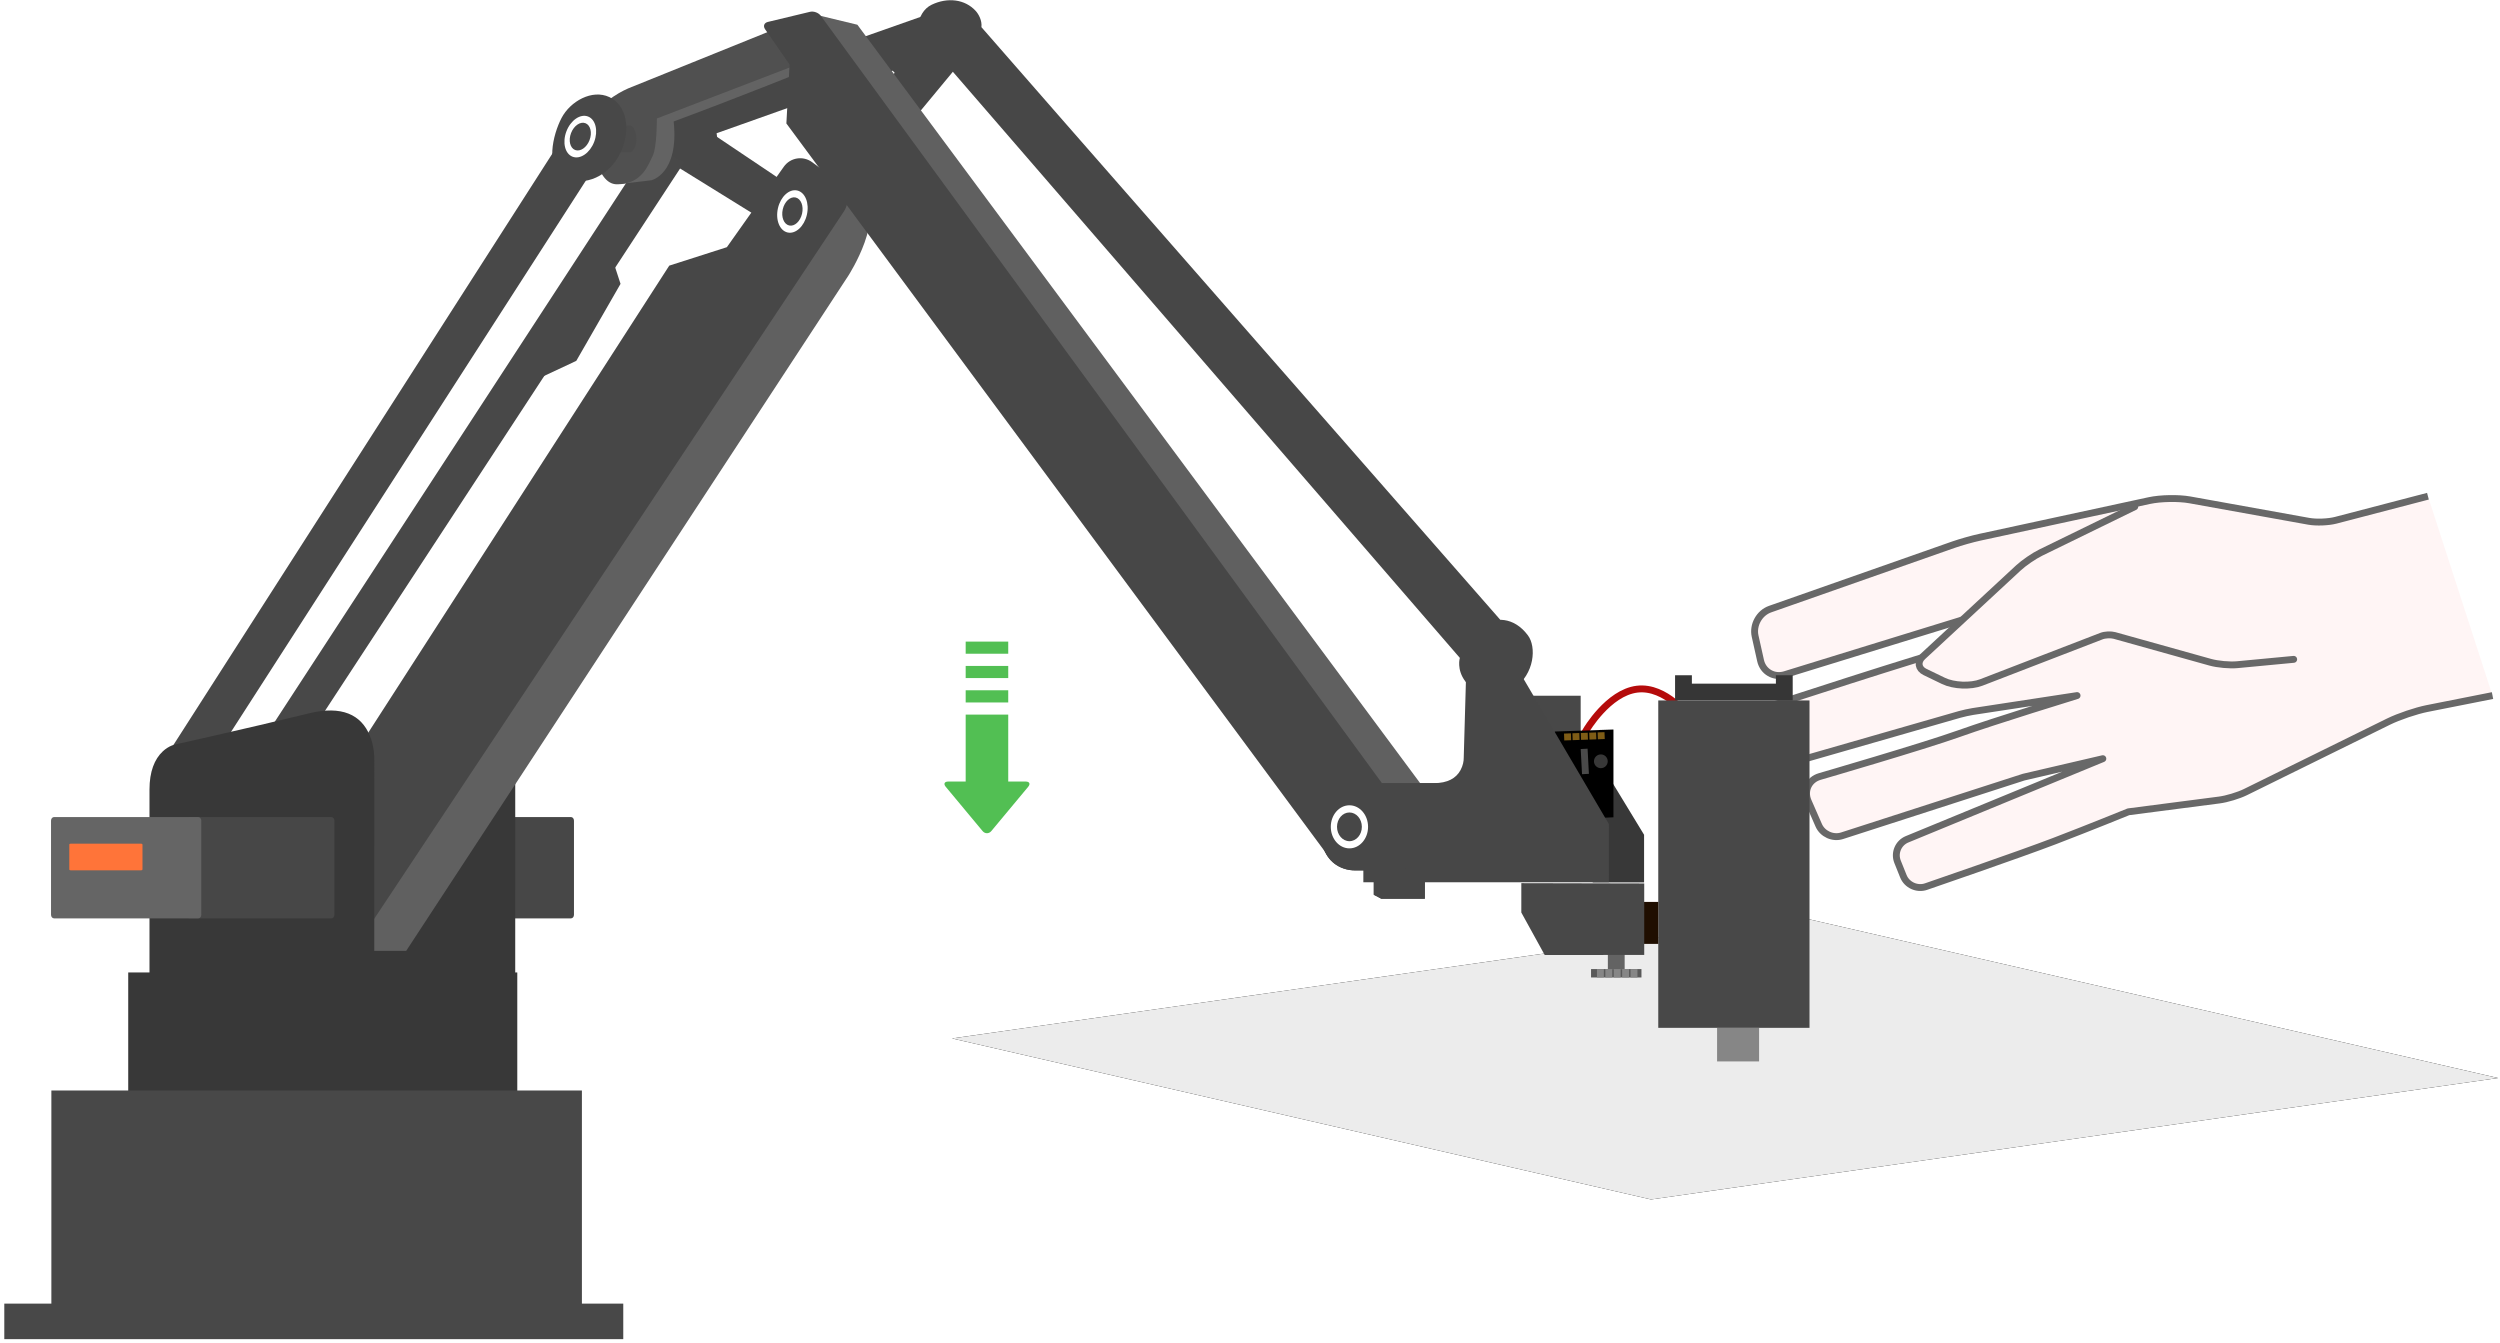 <?xml version="1.0" encoding="UTF-8" standalone="no"?>
<svg width="363px" height="195px" viewBox="0 0 363 195" version="1.1" xmlns="http://www.w3.org/2000/svg" xmlns:xlink="http://www.w3.org/1999/xlink">
    <!-- Generator: Sketch 43.1 (39012) - http://www.bohemiancoding.com/sketch -->
    <title>Drag_laser down</title>
    <desc>Created with Sketch.</desc>
    <defs>
        <polygon id="path-1" points="139.3 155.823 262.576 140.337 363.646 165.486 240.37 180.972"></polygon>
        <filter x="0.0%" y="0.0%" width="100.0%" height="100.0%" filterUnits="objectBoundingBox" id="filter-2">
            <feOffset dx="0" dy="0" in="SourceAlpha" result="shadowOffsetOuter1"></feOffset>
            <feColorMatrix values="0 0 0 0 0   0 0 0 0 0   0 0 0 0 0  0 0 0 0.5 0" type="matrix" in="shadowOffsetOuter1"></feColorMatrix>
        </filter>
    </defs>
    <g id="YCH-WORKS" stroke="none" stroke-width="1" fill="none" fill-rule="evenodd">
        <g id="写字作图_插入文字" transform="translate(-1814, -1116)">
            <g id="Popout_tips_laser-head-down" transform="translate(1689, 1029)">
                <g id="Drag_laser-down" transform="translate(124, 80)">
                    <g>
                        <g id="drag-uArm">
                            <g id="paper" transform="translate(251.473, 160.655) rotate(-1) translate(-251.473, -160.655) ">
                                <use fill="black" fill-opacity="1" filter="url(#filter-2)" xlink:href="#path-1"></use>
                                <use fill="#ECECEC" fill-rule="evenodd" xlink:href="#path-1"></use>
                            </g>
                            <g id="Group-30" transform="translate(182.075, 101) scale(-1, 1) translate(-182.075, -101) translate(0.575, 0)">
                                <g id="Group" transform="translate(0.062, 0.913)">
                                    <path d="M288.827,166.137 C289.24,166.203 289.727,166.276 290.286,166.355 C291.881,166.579 293.735,166.803 295.826,167.013 C301.798,167.611 308.484,167.969 315.725,167.969 C322.965,167.969 329.649,167.645 335.62,167.104 C337.711,166.915 339.563,166.712 341.158,166.509 C341.717,166.438 342.203,166.372 342.616,166.313 C342.864,166.277 343.033,166.251 343.12,166.237 L343.558,165.722 L343.558,150.615 L342.86,150.125 C342.775,150.156 341.12,148.611 340.61,148.702 C339.729,148.86 338.979,148.082 337.296,148.23 C332.464,148.655 291.895,148.859 291.025,148.702 C290.521,148.612 288.77,150.16 288.689,150.13 L287.987,150.615 L287.893,165.537 L288.322,166.054 C288.41,166.069 288.579,166.098 288.827,166.137 Z" id="Path-12" fill="#666666" fill-rule="nonzero"></path>
                                    <rect id="Rectangle-12" fill="#383838" x="287.403" y="147.287" width="56.492" height="20.631"></rect>
                                    <path d="M355.054,195.373 L355.054,164.427 L278.02,164.427 L278.02,195.373 L272.015,195.373 L272.015,200.531 L361.889,200.531 L361.889,195.373 L355.054,195.373 Z" id="Combined-Shape" fill="#484848"></path>
                                    <path d="M279.172,138.915 C279.172,139.203 279.367,139.436 279.607,139.436 L300.234,139.436 C300.475,139.436 300.669,139.203 300.669,138.915 L300.669,125.243 C300.669,124.955 300.475,124.722 300.234,124.722 L279.607,124.722 C279.367,124.722 279.172,124.955 279.172,125.243 L279.172,138.915 Z" id="Path-18-Copy" fill="#474747" fill-rule="nonzero"></path>
                                    <path d="M320.342,147.848 C320.342,146.906 320.342,148.973 320.342,145.205 L320.342,134.841 L320.342,120.934 C320.342,118.325 319.614,116.505 318.409,115.383 C317.99,114.992 317.544,114.716 317.097,114.534 C316.827,114.423 316.613,114.368 316.483,114.349 C316.429,114.336 316.289,114.305 316.086,114.26 C315.747,114.185 315.354,114.098 314.912,113.999 C313.647,113.716 312.238,113.398 310.721,113.051 C306.385,112.062 302.05,111.047 298.004,110.062 C297.727,109.994 297.452,109.927 297.179,109.86 C292.419,108.695 289.604,110.056 288.346,113.104 C288.047,113.829 287.861,114.601 287.766,115.383 C287.702,115.909 287.687,116.368 287.699,116.727 C287.702,116.795 287.702,147.848 287.702,147.848 L320.342,147.848 Z" id="Path-17-Copy" fill="#383838" fill-rule="nonzero"></path>
                                    <path d="M9.977,78.136 L23.359,81.629 C24.43,81.909 26.183,81.976 27.269,81.781 L44.552,78.667 C46.18,78.374 48.806,78.419 50.437,78.772 L75.048,84.096 C76.13,84.33 77.845,84.814 78.896,85.183 L105.489,94.529 C107.055,95.079 108.032,96.833 107.671,98.449 L106.878,102.005 C106.518,103.62 104.942,104.533 103.356,104.044 L71.87,94.335 L56.638,95.525 C56.638,95.525 69.928,97.773 77.007,99.681 C84.087,101.589 105.477,108.613 105.477,108.613 C107.049,109.127 108.084,110.861 107.787,112.486 L107.301,115.152 C107.005,116.777 105.467,117.721 103.884,117.267 L77.964,109.818 C77.435,109.667 76.56,109.475 76.025,109.393 L60.924,107.084 C60.924,107.084 72.913,110.765 78.108,112.623 C83.303,114.48 98.292,118.839 98.292,118.839 C99.878,119.304 100.629,120.903 99.962,122.426 L98.431,125.923 C97.879,127.185 96.373,127.867 95.053,127.441 L68.672,118.925 L57.18,116.247 L85.606,127.952 C86.882,128.477 87.5,129.94 86.986,131.22 L86.143,133.319 C85.63,134.598 84.15,135.269 82.847,134.819 C82.847,134.819 69.305,130.167 64.192,128.208 C59.08,126.25 53.463,123.96 53.463,123.96 L40.267,122.247 C39.171,122.104 37.471,121.589 36.486,121.104 L15.709,110.87 C14.222,110.137 11.7,109.283 10.074,108.961 L0.6,107.084" id="Path-2" stroke="#686868" fill="#FFF5F5" stroke-linejoin="round"></path>
                                    <path d="M312.615,144.151 L303.534,144.151 L239.329,46.11 C239.329,46.11 233.613,37.253 237.613,34.139 C241.613,31.024 245.833,31.175 245.833,31.175 L306.371,124.586 L312.615,144.151 Z" id="Path-6" fill="#606060"></path>
                                    <path d="M236.009,135.543 L251.401,140.587 L313.049,59.365 L312.706,50.585 L320.852,38.825 C321.793,37.466 321.434,35.625 320.047,34.713 L316.056,32.086 C314.67,31.174 312.754,31.509 311.763,32.852 L236.009,135.543 Z" id="Combined-Shape" fill="#474747" fill-rule="nonzero" transform="translate(278.693, 86.08) rotate(-70) translate(-278.693, -86.08) "></path>
                                    <g id="Group-7" transform="translate(245.355, 25.72) rotate(6) translate(-245.355, -25.72) translate(221.355, 9.72)" fill-rule="nonzero">
                                        <path d="M28.634,21.867 L28.101,22.981 L26.066,21.807 L23.716,22.384 L12.063,9.594 L4.817,4.173 L0.528,7.655 L22.083,28.75 C22.147,29.372 23.867,31.91 26.93,31.843 C27.633,31.828 28.808,31.199 29.147,29.708 C29.2,29.476 29.358,29.309 29.404,29.2 L29.202,29.434 L46.161,16.288 L39.298,12.961 L28.634,21.867 Z" id="Path-20" fill="#474747"></path>
                                        <path d="M4.12,0.241 L2.27,4.92 L8.484,10.802 L10.629,7.986 L37.006,14.346 L36.926,17.207 C36.926,17.207 45.276,18.126 47.144,16.952 C48.741,15.948 45.504,10.29 45.504,10.29 L42.293,9.329 L4.12,0.241 Z" id="Path-21" fill="#474747"></path>
                                        <path d="M43.498,14.301 C43.747,14.331 44.087,14.405 44.417,14.543 C44.885,14.739 45.121,14.982 45.121,15.27 C45.121,16.091 44.839,16.359 43.417,17.013 C43.083,17.167 43.083,17.167 42.749,17.322 C42.39,17.487 42.39,17.487 42.032,17.653 C39.238,18.946 36.285,20.332 33.36,21.717 C32.337,22.202 31.389,22.652 30.542,23.057 C30.246,23.198 29.527,23.542 29.478,23.565 L29.876,24.023 C29.671,23.747 28.207,21.81 26.448,21.861 C24.43,21.919 23.865,22.661 23.725,22.731 L24.269,22.674 L12.502,10.552 C12.398,10.462 12.285,10.346 12.171,10.189 C11.851,9.748 11.786,9.339 12.076,8.933 C12.206,8.75 12.377,8.637 12.591,8.578 C12.828,8.512 13.099,8.516 13.355,8.566 C13.424,8.579 13.47,8.591 13.488,8.597 L43.498,14.301 Z M13.552,7.542 C13.152,7.465 12.728,7.458 12.314,7.573 C11.88,7.694 11.506,7.94 11.23,8.326 C10.635,9.16 10.774,10.036 11.331,10.803 C11.501,11.038 11.672,11.212 11.797,11.316 L23.158,22.985 L23.423,23.257 L23.762,23.087 C23.85,23.043 24.032,22.969 24.292,22.893 C25.056,22.668 25.901,22.605 26.761,22.802 C27.364,22.941 27.907,23.193 28.387,23.528 C28.653,23.713 28.882,23.911 29.073,24.107 C29.184,24.221 29.256,24.306 29.286,24.346 L29.541,24.69 L29.927,24.505 C29.975,24.482 29.975,24.482 30.204,24.373 C30.517,24.223 30.692,24.139 30.989,23.998 C31.835,23.594 32.781,23.144 33.804,22.66 C36.726,21.275 39.676,19.891 42.468,18.599 C42.825,18.434 42.825,18.434 43.183,18.269 C43.517,18.115 43.517,18.115 43.851,17.961 C45.608,17.152 46.161,16.628 46.161,15.27 C46.161,14.467 45.63,13.921 44.818,13.581 C44.381,13.398 43.954,13.306 43.654,13.271 L13.743,7.588 C13.749,7.586 13.663,7.564 13.552,7.542 Z" id="Path-22" fill="#474747"></path>
                                        <path d="M29.4,26.794 C29.4,25.067 28.436,23.667 27.246,23.667 C26.055,23.667 25.091,25.067 25.091,26.794 C25.091,28.522 26.055,29.922 27.246,29.922 C28.436,29.922 29.4,28.522 29.4,26.794 Z M25.809,26.794 C25.809,25.643 26.452,24.709 27.246,24.709 C28.039,24.709 28.682,25.643 28.682,26.794 C28.682,27.946 28.039,28.88 27.246,28.88 C26.452,28.88 25.809,27.946 25.809,26.794 Z" id="Oval-2-Copy" fill="#FFFFFF" transform="translate(27.246, 26.794) rotate(-19) translate(-27.246, -26.794) "></path>
                                    </g>
                                    <polygon id="Path-4" fill="#484848" transform="translate(297.281, 76.537) rotate(-11) translate(-297.281, -76.537) " points="272.739 23.989 316.176 130.34 321.824 130.412 278.048 22.663"></polygon>
                                    <polygon id="Path-5" fill="#484848" transform="translate(279.733, 52.541) rotate(-7) translate(-279.733, -52.541) " points="275.38 41.58 273.105 46.45 278.12 58.331 286.362 63.503"></polygon>
                                    <path d="M272.721,32.823 L267.94,32.262 C267.94,32.262 263.889,31.356 264.696,23.725 C254.807,20.058 245.097,16.124 245.097,16.124 L246.042,13.75 L267.94,20.696 L268.909,26.434 L272.721,32.823 Z" id="Path-11" fill="#636363"></path>
                                    <path d="M246.772,15.314 L269.551,15.314 C269.551,15.314 274.046,15.387 275.695,17.526 C277.344,19.666 279.187,26.429 276.269,27.609 C272.807,29.009 270.892,26.582 269.889,25.721 C268.885,24.861 267.296,20.923 267.296,20.923 L244.46,21.319 L246.772,15.314 Z" id="Rectangle-14" fill="#505050" transform="translate(261.132, 21.675) rotate(22) translate(-261.132, -21.675) "></path>
                                    <path d="M270.898,24.312 L278.629,24.312 L278.629,28.18 L270.898,28.18 C270.898,28.18 270.102,27.748 270.102,26.246 C270.102,24.744 270.898,24.312 270.898,24.312 Z" id="Rectangle-10" fill="#4C4C4C"></path>
                                    <g id="Group-9" transform="translate(304.469, 68.296) rotate(-8) translate(-304.469, -68.296) translate(275.969, 14.796)">
                                        <polygon id="Path-4" fill="#484848" points="4.248 8.687 49.445 106.645 56.083 106.717 10.489 7.36"></polygon>
                                        <path d="M7.932,14.7 C11.134,14.7 12.151,9.712 12.021,6.983 C11.892,4.254 9.783,1.302 7.016,1.306 C4.25,1.309 2.134,4.191 2.134,7.93 C2.134,11.669 4.73,14.7 7.932,14.7 Z" id="Oval-4" fill="#484848" transform="translate(7.083, 8.003) rotate(-17) translate(-7.083, -8.003) "></path>
                                        <path d="M10.593,7.89 C10.593,6.163 9.628,4.763 8.438,4.763 C7.248,4.763 6.283,6.163 6.283,7.89 C6.283,9.617 7.248,11.018 8.438,11.018 C9.628,11.018 10.593,9.617 10.593,7.89 Z M7.001,7.89 C7.001,6.739 7.644,5.805 8.438,5.805 C9.231,5.805 9.874,6.739 9.874,7.89 C9.874,9.042 9.231,9.975 8.438,9.975 C7.644,9.975 7.001,9.042 7.001,7.89 Z" id="Oval-2-Copy-4" fill="#FFFFFF" fill-rule="nonzero" transform="translate(8.438, 7.89) rotate(-13) translate(-8.438, -7.89) "></path>
                                    </g>
                                    <polygon id="Path-7" fill="#606060" points="245.085 7.972 238.023 9.678 152.044 125.547 162.517 125.547"></polygon>
                                    <path d="M163.895,130.039 L176.279,133.699 L243.409,19.681 L242.054,11.219 L245.053,5.752 C245.321,5.264 245.096,4.81 244.546,4.738 L238.303,3.917 C237.755,3.845 237.087,4.172 236.813,4.643 L163.895,130.039 Z" id="Combined-Shape" fill="#474747" fill-rule="nonzero" transform="translate(204.53, 68.803) rotate(6) translate(-204.53, -68.803) "></path>
                                    <path d="M340.808,147.65 C340.808,146.708 340.808,148.775 340.808,145.007 L340.808,134.643 L340.808,120.736 C340.808,118.127 340.08,116.307 338.875,115.185 C338.456,114.794 338.01,114.518 337.563,114.336 C337.293,114.225 337.079,114.17 336.949,114.151 C336.895,114.138 336.755,114.107 336.552,114.062 C336.213,113.987 335.82,113.9 335.378,113.801 C334.113,113.518 332.704,113.2 331.187,112.853 C326.852,111.864 322.516,110.849 318.47,109.864 C318.193,109.796 317.918,109.729 317.646,109.662 C312.885,108.497 310.07,109.858 308.812,112.906 C308.513,113.631 308.327,114.403 308.232,115.185 C308.168,115.711 308.153,116.17 308.165,116.529 C308.168,116.597 308.168,147.65 308.168,147.65 L340.808,147.65 Z" id="Path-17" fill="#383838" fill-rule="nonzero"></path>
                                    <path d="M313.959,138.915 C313.959,139.203 314.154,139.436 314.394,139.436 L335.021,139.436 C335.262,139.436 335.456,139.203 335.456,138.915 L335.456,125.243 C335.456,124.955 335.262,124.722 335.021,124.722 L314.394,124.722 C314.154,124.722 313.959,124.955 313.959,125.243 L313.959,138.915 Z" id="Path-18-Copy" fill="#474747" fill-rule="nonzero"></path>
                                    <path d="M333.286,138.915 C333.286,139.203 333.483,139.436 333.727,139.436 L354.663,139.436 C354.907,139.436 355.105,139.203 355.105,138.915 L355.105,125.243 C355.105,124.955 354.907,124.722 354.663,124.722 L333.727,124.722 C333.483,124.722 333.286,124.955 333.286,125.243 L333.286,138.915 Z" id="Path-18" fill="#656565" fill-rule="nonzero"></path>
                                    <path d="M341.823,132.321 C341.823,132.397 341.919,132.458 342.038,132.458 L352.237,132.458 C352.356,132.458 352.452,132.397 352.452,132.321 L352.452,128.727 C352.452,128.651 352.356,128.59 352.237,128.59 L342.038,128.59 C341.919,128.59 341.823,128.651 341.823,128.727 L341.823,132.321 Z" id="Path-18" fill="#FF7439" fill-rule="nonzero"></path>
                                    <polygon id="Path-10" fill="#383838" points="131.257 134.209 123.793 134.209 123.793 127.296 130.689 115.959"></polygon>
                                    <polygon id="Path-8" fill="#484848" points="142.567 107.104 132.999 107.104 132.999 125.554"></polygon>
                                    <path d="M132.578,109.479 C132.578,109.479 127.651,105.529 123.548,106.554 C119.444,107.579 117.938,113.136 117.938,113.136" id="Line" stroke="#B50B0B" stroke-linecap="square" transform="translate(125.258, 109.76) rotate(21) translate(-125.258, -109.76) "></path>
                                    <polyline id="pCB" fill="#000000" points="136.767 112.304 128.24 112.011 128.24 124.758 136.767 125.147"></polyline>
                                    <rect id="Rectangle-55" fill="#4A4A4A" transform="translate(132.399, 116.648) rotate(3) translate(-132.399, -116.648) " x="131.899" y="114.819" width="1" height="3.657"></rect>
                                    <ellipse id="Oval-8" fill="#383838" cx="130.07" cy="116.627" rx="1" ry="1"></ellipse>
                                    <g id="Group-5" transform="translate(132.82, 113.33) rotate(2) translate(-132.82, -113.33) translate(129.32, 112.33)" fill="#7E5C16">
                                        <rect id="Rectangle-54" x="5.069" y="0.181" width="1" height="1"></rect>
                                        <rect id="Rectangle-54" x="3.849" y="0.181" width="1" height="1"></rect>
                                        <rect id="Rectangle-54" x="2.629" y="0.181" width="1" height="1"></rect>
                                        <rect id="Rectangle-54" x="1.409" y="0.181" width="1" height="1"></rect>
                                        <rect id="Rectangle-54" x="0.189" y="0.181" width="1" height="1"></rect>
                                    </g>
                                    <path d="M163.04,134.195 L164.079,134.195 L164.555,134.195 L164.555,133.598 L164.555,131.871 L164.079,132.467 L165.643,132.467 C165.909,132.479 166.224,132.464 166.586,132.404 C167.13,132.314 167.67,132.14 168.178,131.859 C169.811,130.956 170.805,129.153 170.805,126.328 C170.805,123.515 169.839,121.649 168.248,120.619 C167.698,120.263 167.114,120.035 166.53,119.907 C166.178,119.829 165.901,119.802 165.731,119.801 C165.194,119.801 165.194,119.801 163.052,119.801 L157.163,119.801 L154.338,119.801 C152.309,119.801 151.086,119.084 150.447,117.914 C150.089,117.258 149.972,116.587 149.98,116.126 C149.98,116.125 149.617,103.446 149.617,103.446 C149.617,103.446 146.996,105.565 145.666,105.689 C144.459,105.801 142.005,104.154 142.005,104.154 L128.904,133.002 L163.603,133.598 L164.079,133.002 L128.904,133.002 L129.381,133.598 L142.771,104.154 L142.005,103.446 L128.904,125.743 L128.904,134.195 L155.627,134.195 L155.627,136.059 L155.627,136.581 L156.147,136.581 L161.824,136.581 L161.952,136.581 L162.066,136.521 L162.762,136.154 L163.04,136.007 L163.04,135.692 L163.04,134.195 Z" id="Combined-Shape" fill="#474747" fill-rule="nonzero"></path>
                                    <path d="M163.603,133.598 L128.904,126.328 L132.861,119.907 C132.861,119.907 152.309,119.801 154.338,119.801 L157.163,119.801 L163.052,119.801 C165.194,119.801 165.194,119.801 165.731,119.801 C165.901,119.802 166.178,119.829 166.53,119.907 C167.114,120.035 167.698,120.263 168.248,120.619 C169.839,121.649 170.805,123.515 170.805,126.328 C170.805,129.153 169.811,130.956 168.178,131.859 C167.67,132.14 167.13,132.314 166.586,132.404 C166.224,132.464 165.909,132.479 165.643,132.467 L164.079,132.467 L164.555,131.871 L129.381,133.598 L128.904,133.002 L164.079,133.002 L163.603,133.598 Z M155.627,136.059 L155.627,134.081 L163.04,133.712 L163.04,135.692 L163.04,136.007 L162.762,136.154 L162.066,136.521 L161.952,136.581 L161.824,136.581 L156.147,136.581 L155.627,136.581 L155.627,136.059 Z" id="Combined-Shape" fill="#474747" fill-rule="nonzero"></path>
                                    <path d="M169.282,126.143 C169.282,124.415 168.07,123.015 166.576,123.015 C165.082,123.015 163.87,124.415 163.87,126.143 C163.87,127.87 165.082,129.27 166.576,129.27 C168.07,129.27 169.282,127.87 169.282,126.143 Z M164.772,126.143 C164.772,124.991 165.58,124.058 166.576,124.058 C167.572,124.058 168.38,124.991 168.38,126.143 C168.38,127.294 167.572,128.228 166.576,128.228 C165.58,128.228 164.772,127.294 164.772,126.143 Z" id="Oval-2-Copy-3" fill="#FFFFFF" fill-rule="nonzero"></path>
                                    <g id="Group-8" transform="translate(184.461, 56.489) rotate(-2) translate(-184.461, -56.489) translate(137.461, 6.989)" fill-rule="nonzero" fill="#474747">
                                        <path d="M5.689,87.856 L6.151,87.697 C5.014,87.596 3.775,87.901 2.595,88.925 C2.302,89.179 2.029,89.476 1.762,89.805 C0.467,91.396 0.561,95.361 3.561,97.617 C5.889,99.368 9.253,98.469 10.609,96.801 C11.986,95.108 11.527,93.414 11.527,93.414 L88.837,10.099 C88.837,10.099 90.072,10.418 90.743,9.966 C91.246,9.627 91.703,9.213 92.102,8.717 C94.013,6.347 93.785,2.513 91.486,1.309 C89.186,0.105 86.668,0.353 85.072,1.972 C84.604,2.448 84.072,3.361 84.148,4.31 C84.153,4.37 5.689,87.856 5.689,87.856 Z" id="Path-23"></path>
                                    </g>
                                </g>
                            </g>
                        </g>
                        <path d="M302.729,80.574 L316.368,87.232 C317.363,87.718 318.828,88.723 319.632,89.468 L333.523,102.344 C334.331,103.093 334.176,104.092 333.193,104.568 L330.5,105.87 C329.012,106.59 326.545,106.686 325.016,106.096 L307.568,99.363 C307.051,99.163 306.199,99.122 305.667,99.271 L291.753,103.161 C290.688,103.459 288.94,103.617 287.84,103.512 L279.654,102.738" id="Path-3" stroke="#686868" fill="#FFF5F5" stroke-linecap="round" transform="translate(306.848, 93.528) scale(-1, 1) translate(-306.848, -93.528) "></path>
                        <path d="M137.899,110.983 L147.618,110.983 L147.618,117.163 L137.899,117.163 L137.899,119.698 C137.899,120.248 137.557,120.409 137.137,120.059 L130.71,114.708 C130.289,114.357 130.289,113.789 130.71,113.438 L137.137,108.087 C137.558,107.737 137.899,107.893 137.899,108.448 L137.899,110.983 Z M149.385,110.983 L151.152,110.983 L151.152,117.163 L149.385,117.163 L149.385,110.983 Z M152.919,110.983 L154.686,110.983 L154.686,117.163 L152.919,117.163 L152.919,110.983 Z M156.453,110.983 L158.22,110.983 L158.22,117.163 L156.453,117.163 L156.453,110.983 Z" id="Green-Arrow_forward" fill="#52BF53" transform="translate(144.307, 114.072) scale(-1, 1) rotate(-90) translate(-144.307, -114.072) "></path>
                        <g id="Laser-body" transform="translate(239.34, 105.047)">
                            <g id="Laser-head">
                                <rect id="Rectangle-53" fill="#868686" x="10.98" y="51.195" width="6.1" height="4.876"></rect>
                                <path d="M7.32,1.219 L19.52,1.219 L19.52,3.657 L7.32,3.657 L7.32,1.219 Z M4.88,0 L7.32,0 L7.32,3.657 L4.88,3.657 L4.88,0 Z M19.52,0 L21.96,0 L21.96,3.657 L19.52,3.657 L19.52,0 Z" id="Combined-Shape" fill="#363636"></path>
                                <rect id="Rectangle-49" fill="#484848" x="2.44" y="3.657" width="21.96" height="47.538"></rect>
                                <rect id="Rectangle-50" fill="#1F0E00" x="0" y="32.911" width="2.44" height="6.095"></rect>
                            </g>
                        </g>
                        <g id="big-screw" transform="translate(232.02, 145.272)">
                            <rect id="Rectangle-46" fill="#595959" x="0" y="2.438" width="7.32" height="1.219"></rect>
                            <rect id="Rectangle-44" fill="#636363" x="2.44" y="0" width="2.44" height="2.438"></rect>
                            <rect id="lines" fill="#868686" x="0.859" y="2.438" width="1" height="1.219"></rect>
                            <rect id="lines" fill="#868686" x="2.079" y="2.438" width="1" height="1.219"></rect>
                            <rect id="lines" fill="#868686" x="3.299" y="2.438" width="1" height="1.219"></rect>
                            <rect id="lines" fill="#868686" x="4.519" y="2.438" width="1" height="1.219"></rect>
                            <rect id="lines" fill="#868686" x="5.739" y="2.438" width="1" height="1.219"></rect>
                        </g>
                        <polygon id="Path-15" fill="#484848" points="221.895 135.235 221.895 139.497 225.291 145.663 239.741 145.66 239.741 135.276"></polygon>
                    </g>
                </g>
            </g>
        </g>
    </g>
</svg>